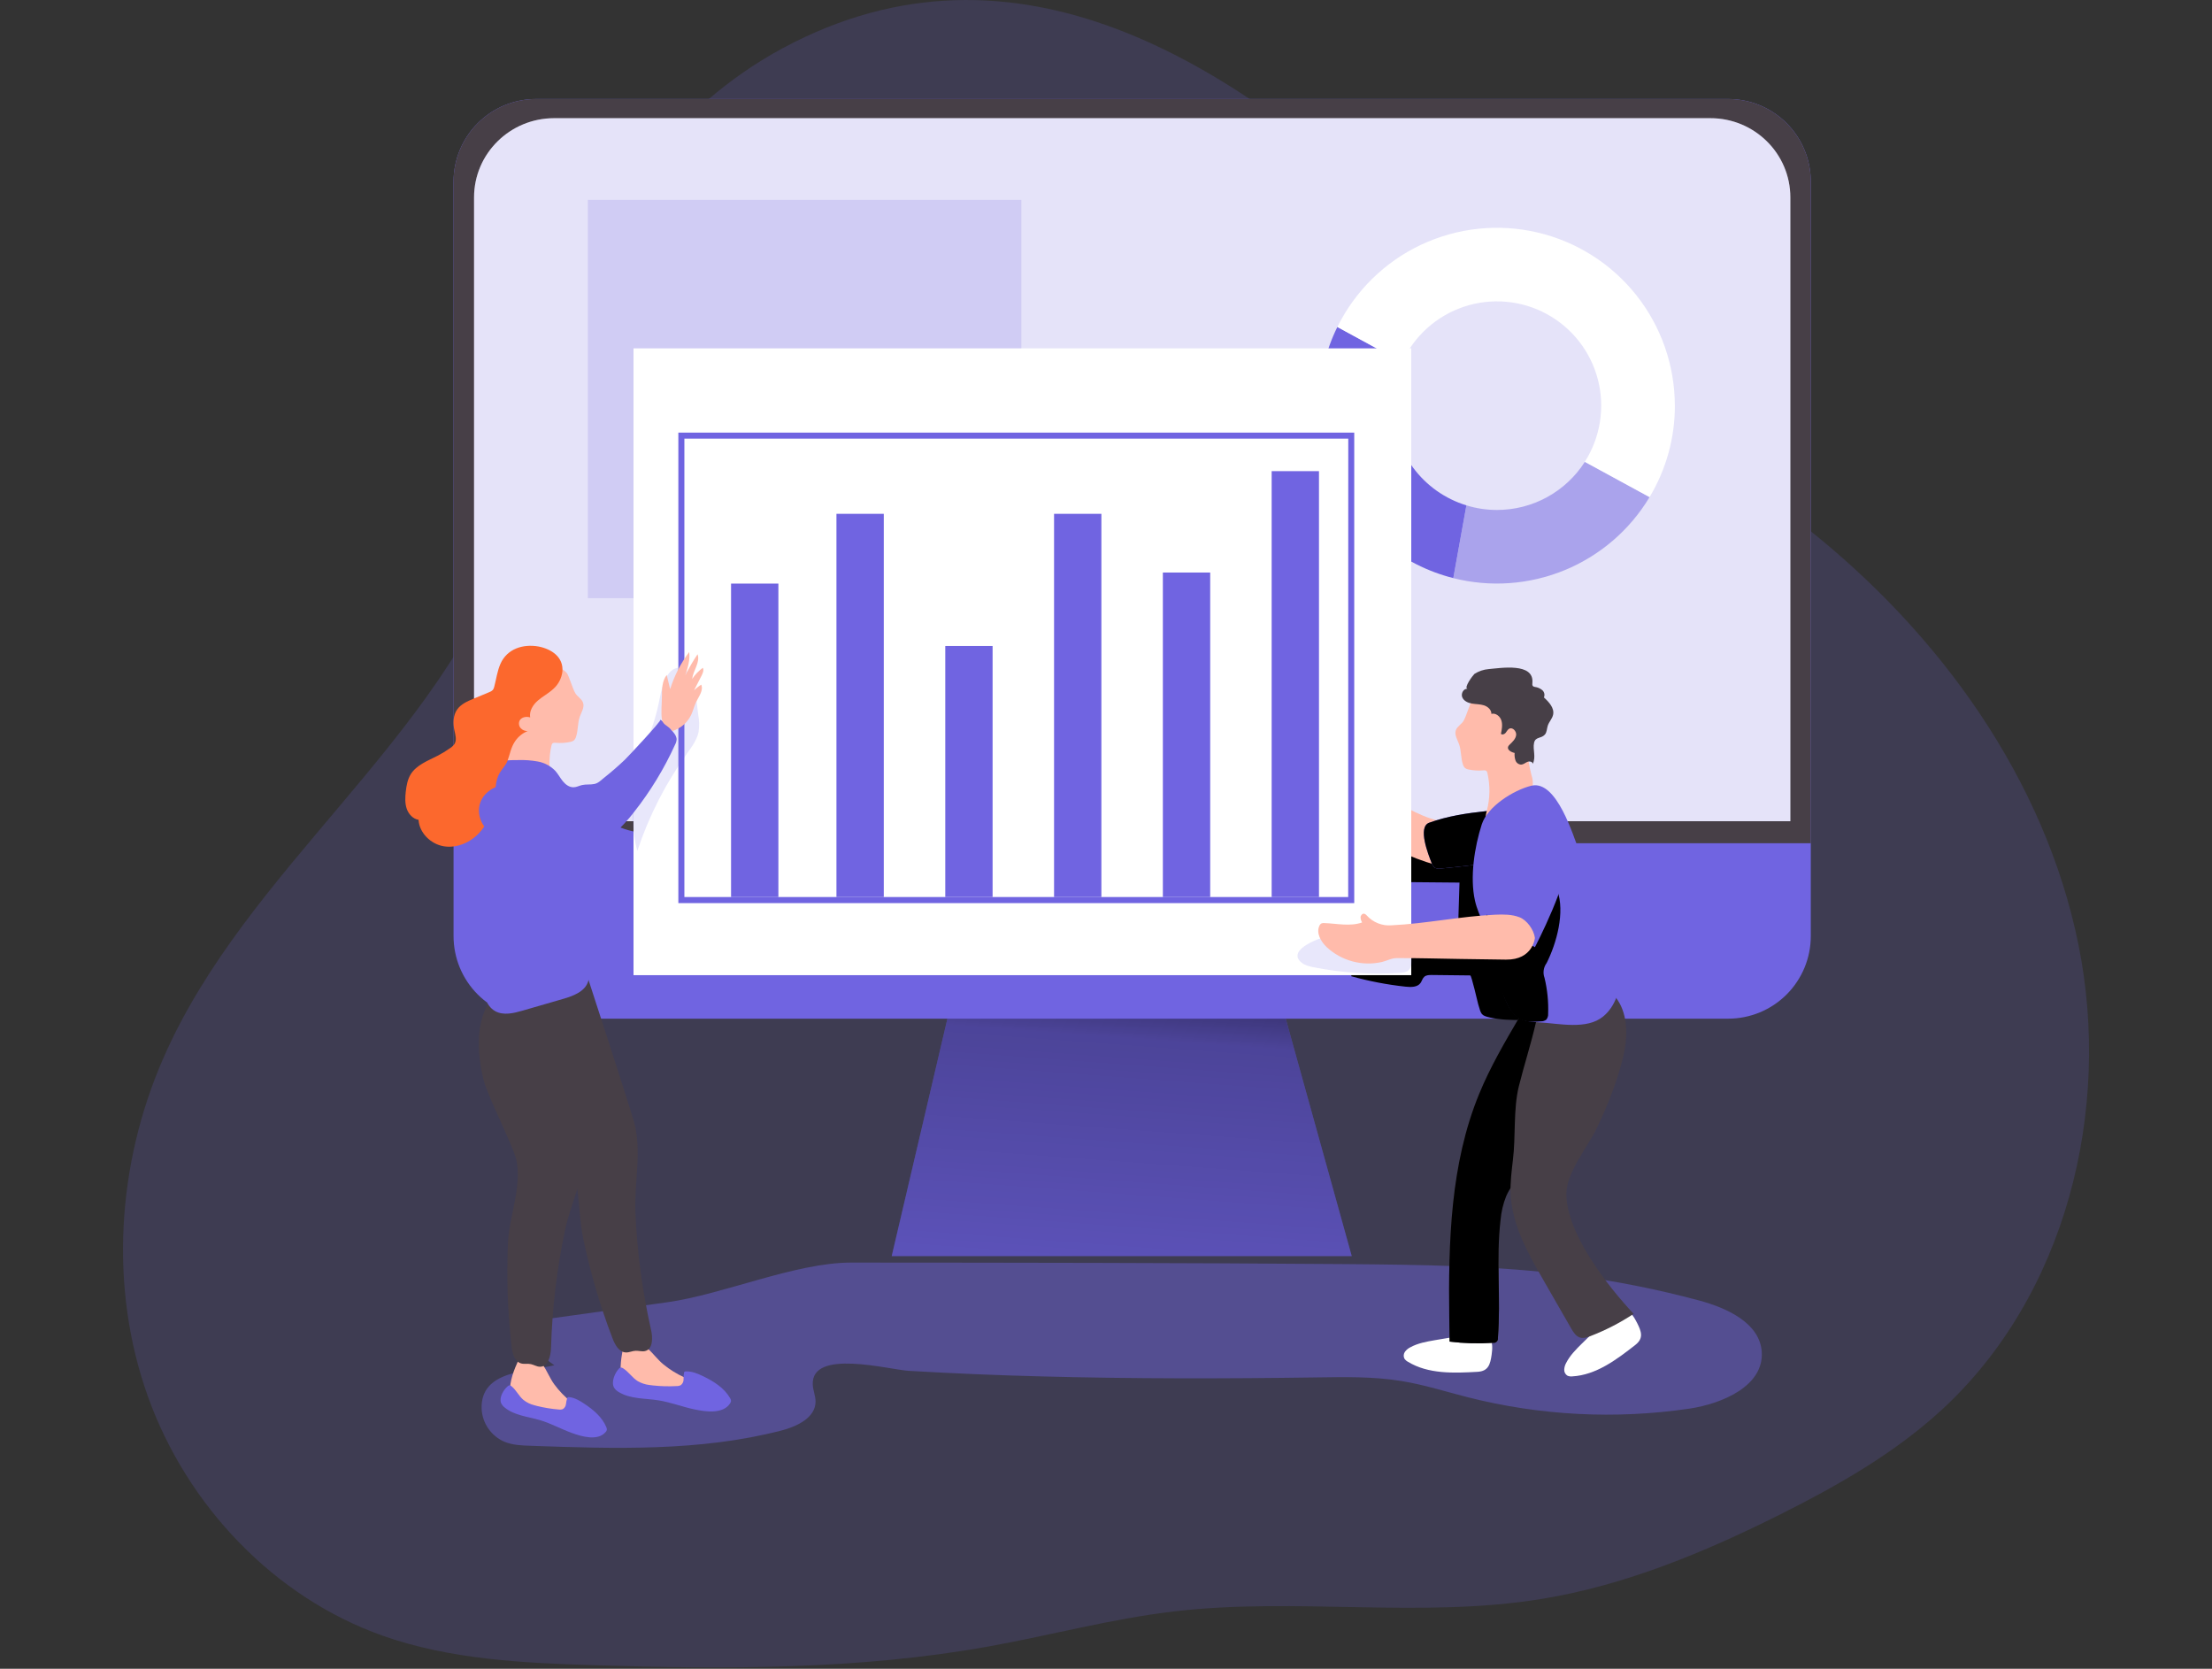 <svg width="175" height="132" viewBox="0 0 175 132" fill="none" xmlns="http://www.w3.org/2000/svg">
<rect x="0" y="0" width="175" height="132" fill="#333333" stroke="none"/>
<g clip-path="url(#clip0)">
<path opacity="0.18" d="M61.955 3.795C53.364 8.409 47.099 16.846 44.312 26.189C42.663 31.724 42.148 37.556 40.267 43.02C34.916 58.553 19.492 68.657 12.92 83.706C9.25 92.087 8.619 101.857 11.703 110.468C14.787 119.079 21.683 126.359 30.31 129.399C35.597 131.261 41.28 131.54 46.883 131.718C57.369 132.053 67.939 132.091 78.264 130.229C83.18 129.34 88.026 128.025 92.989 127.453C102.591 126.343 112.394 128.031 121.934 126.483C128.577 125.404 134.875 122.782 140.891 119.769C145.409 117.503 149.85 114.971 153.58 111.554C163.436 102.514 167.086 87.856 164.439 74.748C161.791 61.639 153.469 50.124 142.994 41.811C138.389 38.155 133.372 35.059 128.544 31.704C122.323 27.382 116.413 22.629 110.858 17.478C97.57 5.152 80.429 -6.121 61.955 3.795Z" fill="#7064E1"/>
<path opacity="0.44" d="M52.82 103.005L43.807 104.258C43.378 104.318 42.923 104.391 42.595 104.67C42.066 105.118 42.066 105.961 42.393 106.566C42.719 107.171 43.297 107.593 43.855 107.995C41.714 108.505 37.994 108.391 38.103 111.446C38.131 112.008 38.317 112.551 38.64 113.012C38.962 113.473 39.408 113.834 39.927 114.054C40.56 114.31 41.259 114.338 41.941 114.362C48.605 114.599 55.379 114.824 61.833 113.152C63.063 112.834 64.521 112.137 64.522 110.867C64.522 110.416 64.324 109.985 64.301 109.535C64.159 106.653 70.319 108.345 71.908 108.436C75.432 108.642 78.957 108.789 82.481 108.878C89.681 109.069 96.888 109.059 104.086 108.957C106.361 108.924 108.651 108.874 110.897 109.244C112.668 109.535 114.386 110.083 116.125 110.526C121.85 111.978 127.805 112.284 133.648 111.426C136.292 111.03 139.551 109.613 139.379 106.942C139.233 104.65 136.626 103.46 134.408 102.865C131.124 101.983 127.785 101.321 124.412 100.883C118.465 100.111 112.444 100.041 106.437 99.992C93.397 99.888 80.358 99.88 67.315 99.872C62.94 99.872 57.164 102.401 52.82 103.005Z" fill="#7064E1"/>
<path d="M70.547 99.356H106.942L100.502 76.209H75.979L70.547 99.356Z" fill="#7064E1"/>
<path d="M70.547 99.356H106.942L100.502 76.209H75.979L70.547 99.356Z" fill="url(#paint0_linear)"/>
<path d="M143.259 14.363V74.044C143.259 74.902 143.09 75.752 142.762 76.545C142.433 77.337 141.952 78.058 141.346 78.664C140.739 79.271 140.019 79.752 139.226 80.081C138.433 80.409 137.584 80.578 136.726 80.578H42.416C41.557 80.578 40.708 80.409 39.915 80.081C39.122 79.752 38.402 79.271 37.795 78.664C37.189 78.058 36.708 77.337 36.379 76.545C36.051 75.752 35.882 74.902 35.882 74.044V14.363C35.883 12.631 36.572 10.969 37.797 9.745C39.022 8.52 40.683 7.831 42.416 7.831H136.726C138.458 7.831 140.119 8.52 141.344 9.745C142.569 10.969 143.258 12.631 143.259 14.363Z" fill="#7064E1"/>
<path d="M50.013 69.7C50.064 69.917 49.904 70.139 49.703 70.229C49.493 70.309 49.267 70.341 49.042 70.322L48.092 70.313C47.994 70.302 47.894 70.322 47.808 70.371C47.694 70.455 47.676 70.616 47.676 70.757L47.579 74.828C47.557 75.753 47.542 76.725 47.955 77.555C48.16 77.967 48.461 78.325 48.678 78.732C48.894 79.139 49.024 79.632 48.852 80.054C47.238 80.121 45.624 80.123 44.009 80.061C43.709 80.049 43.379 80.022 43.172 79.806C43.066 79.679 42.988 79.531 42.944 79.372C42.469 78.026 42.077 76.651 41.772 75.256C41.481 73.925 41.268 72.568 41.321 71.207C41.374 69.845 41.704 68.475 42.431 67.323C42.599 67.031 42.824 66.775 43.092 66.572C43.376 66.394 43.689 66.267 44.017 66.197C45.618 65.78 47.281 65.669 48.93 65.555C49.483 65.518 50.081 65.492 50.543 65.797C51.034 66.121 51.244 66.755 51.214 67.343C51.184 67.931 50.95 68.485 50.721 69.026" fill="url(#paint1_linear)"/>
<path d="M129.596 76.282C128.58 72.917 127.421 69.6 126.118 66.33C126.078 66.184 125.99 66.057 125.869 65.967C125.731 65.907 125.576 65.895 125.43 65.932L122.595 66.335C122.648 67.931 123.374 69.414 123.994 70.885C125.093 73.495 125.897 76.218 126.392 79.006C126.422 79.285 126.509 79.555 126.649 79.799C126.913 80.178 127.393 80.328 127.838 80.419C129.226 80.71 130.132 81.133 130.366 79.721C130.536 78.714 129.891 77.231 129.596 76.282Z" fill="url(#paint2_linear)"/>
<path d="M116.318 77.157L113.278 77.123C113.067 77.123 112.834 77.123 112.678 77.267C112.522 77.411 112.497 77.6 112.385 77.754C112.139 78.094 111.641 78.094 111.223 78.049C109.763 77.893 108.318 77.616 106.903 77.222L107.446 73.506C110.032 74.085 112.678 74.347 115.327 74.286L115.467 69.814L111.448 69.778C111.277 69.794 111.105 69.756 110.958 69.668C110.77 69.527 110.742 69.26 110.737 69.025C110.727 68.478 110.758 67.931 110.829 67.39C110.83 67.261 110.882 67.138 110.973 67.047C111.088 66.982 111.223 66.965 111.35 66.998C114.412 67.403 117.505 67.516 120.587 67.335C120.759 71.902 121.591 76.419 123.058 80.747C121.421 80.57 119.489 80.849 117.903 80.493C117.152 80.324 117.188 80.242 116.946 79.436C116.887 79.228 116.419 77.158 116.318 77.157Z" fill="url(#paint3_linear)"/>
<path d="M143.259 14.363V66.702H35.882V14.363C35.883 12.631 36.572 10.969 37.797 9.745C39.022 8.52 40.683 7.831 42.416 7.831H136.726C138.458 7.831 140.119 8.52 141.344 9.745C142.569 10.969 143.258 12.631 143.259 14.363Z" fill="#473F47"/>
<path d="M46.203 63.784C47.454 64.643 48.754 65.525 50.248 65.794C50.431 65.827 50.644 65.867 50.738 66.027C50.801 66.168 50.808 66.327 50.759 66.474C50.537 67.537 50.22 68.578 49.812 69.585C47.634 69.302 45.541 68.564 43.667 67.419C43.37 67.236 43.068 67.034 42.887 66.737C42.706 66.439 42.66 66.04 42.632 65.671C42.554 64.664 42.405 63.224 43.007 62.33C43.478 61.632 43.74 62.091 44.366 62.522L46.203 63.784Z" fill="#7064E1"/>
<path d="M45.442 63.616C46.692 64.475 47.993 65.357 49.486 65.626C49.67 65.659 49.883 65.698 49.977 65.859C50.039 66 50.047 66.159 49.998 66.306C49.776 67.369 49.46 68.41 49.052 69.416C46.874 69.133 44.779 68.395 42.906 67.249C42.608 67.068 42.308 66.866 42.126 66.569C41.944 66.271 41.899 65.871 41.871 65.504C41.793 64.495 41.644 63.056 42.246 62.162C42.717 61.464 42.978 61.923 43.606 62.354L45.442 63.616Z" fill="url(#paint4_linear)"/>
<path d="M141.642 15.616V64.958H37.504V15.616C37.504 12.156 40.342 9.348 43.84 9.348H135.31C138.804 9.343 141.642 12.15 141.642 15.616Z" fill="white"/>
<path opacity="0.18" d="M141.642 15.616V64.958H37.504V15.616C37.504 12.156 40.342 9.348 43.84 9.348H135.31C138.804 9.343 141.642 12.15 141.642 15.616Z" fill="#7064E1"/>
<path d="M110.179 32.088C110.176 30.902 110.432 29.729 110.929 28.652L105.804 25.862C104.876 27.743 104.38 29.808 104.353 31.905C104.326 34.003 104.768 36.08 105.648 37.984C106.527 39.889 107.821 41.573 109.435 42.913C111.049 44.252 112.942 45.214 114.976 45.728L116.013 39.975C114.325 39.457 112.847 38.412 111.797 36.992C110.747 35.573 110.18 33.854 110.179 32.088Z" fill="#7064E1"/>
<path opacity="0.5" d="M130.504 39.321C128.948 41.916 126.597 43.94 123.8 45.095C121.004 46.249 117.909 46.472 114.976 45.731L116.013 39.975C116.797 40.218 117.614 40.34 118.434 40.338C119.82 40.339 121.183 39.99 122.397 39.324C123.612 38.659 124.64 37.698 125.385 36.531L130.504 39.321Z" fill="#7064E1"/>
<path d="M132.505 32.088C132.51 34.636 131.818 37.137 130.504 39.321L125.379 36.531C125.988 35.577 126.395 34.508 126.574 33.391C126.753 32.273 126.7 31.131 126.419 30.035C126.137 28.938 125.633 27.912 124.938 27.019C124.242 26.126 123.371 25.386 122.377 24.844C121.383 24.302 120.289 23.971 119.161 23.87C118.034 23.77 116.898 23.903 115.824 24.26C114.75 24.617 113.761 25.192 112.919 25.948C112.077 26.704 111.399 27.625 110.928 28.654L105.804 25.864C107.21 23.016 109.538 20.727 112.41 19.369C115.282 18.011 118.529 17.665 121.622 18.386C124.716 19.107 127.475 20.854 129.45 23.341C131.425 25.829 132.501 28.912 132.503 32.088H132.505Z" fill="white"/>
<path opacity="0.18" d="M80.804 15.809H46.506V47.318H80.804V15.809Z" fill="#7064E1"/>
<path d="M116.899 108.512C115.015 108.621 112.998 108.699 111.388 107.719C111.274 107.658 111.176 107.57 111.104 107.462C111.063 107.376 111.046 107.281 111.055 107.186C111.064 107.091 111.098 107 111.154 106.923C111.268 106.77 111.418 106.647 111.591 106.565C112.177 106.246 112.848 106.127 113.506 106.012C114.317 105.871 115.129 105.728 115.95 105.646C116.478 105.595 117.369 105.382 117.8 105.806C118.137 106.142 118.064 106.731 118.009 107.162C117.899 107.924 117.751 108.461 116.899 108.512Z" fill="white"/>
<path d="M129.377 106.386C127.891 107.549 126.277 108.765 124.395 108.873C124.267 108.889 124.136 108.872 124.016 108.824C123.934 108.776 123.865 108.707 123.819 108.624C123.772 108.541 123.749 108.447 123.752 108.352C123.758 108.161 123.811 107.975 123.905 107.809C124.206 107.214 124.69 106.733 125.165 106.263C125.751 105.686 126.338 105.106 126.965 104.572C127.361 104.231 127.982 103.546 128.572 103.646C129.04 103.731 129.32 104.262 129.516 104.643C129.865 105.334 130.048 105.86 129.377 106.386Z" fill="white"/>
<path d="M114.658 104.248C114.666 104.874 114.676 105.499 114.687 106.122C115.822 106.263 116.968 106.295 118.109 106.217C118.162 106.227 118.216 106.225 118.268 106.209C118.319 106.194 118.366 106.167 118.405 106.13C118.444 106.093 118.473 106.047 118.491 105.996C118.508 105.945 118.514 105.891 118.506 105.838C118.749 102.737 118.351 99.605 118.713 96.515C118.768 95.868 118.917 95.232 119.156 94.629C119.42 94.023 119.817 93.492 120.213 92.958C121.404 91.315 122.465 89.581 123.386 87.773C124.339 85.909 124.588 83.982 124.562 81.871C124.535 79.837 123.495 78.956 121.51 79.484C121.225 79.52 120.955 79.63 120.725 79.802C120.496 79.975 120.315 80.204 120.202 80.468C119.046 82.44 117.887 84.42 117.02 86.534C114.739 92.086 114.584 98.222 114.658 104.248Z" fill="#473F47"/>
<path d="M114.658 104.248C114.666 104.874 114.676 105.499 114.687 106.122C115.822 106.263 116.968 106.295 118.109 106.217C118.162 106.227 118.216 106.225 118.268 106.209C118.319 106.194 118.366 106.167 118.405 106.13C118.444 106.093 118.473 106.047 118.491 105.996C118.508 105.945 118.514 105.891 118.506 105.838C118.749 102.737 118.351 99.605 118.713 96.515C118.768 95.868 118.917 95.232 119.156 94.629C119.42 94.023 119.817 93.492 120.213 92.958C121.404 91.315 122.465 89.581 123.386 87.773C124.339 85.909 124.588 83.982 124.562 81.871C124.535 79.837 123.495 78.956 121.51 79.484C121.225 79.52 120.955 79.63 120.725 79.802C120.496 79.975 120.315 80.204 120.202 80.468C119.046 82.44 117.887 84.42 117.02 86.534C114.739 92.086 114.584 98.222 114.658 104.248Z" fill="url(#paint5_linear)"/>
<path d="M113.576 68.41C109.533 67.28 106.06 64.677 103.839 61.115C103.49 60.55 103.166 59.86 103.419 59.244C103.443 59.166 103.495 59.101 103.565 59.06C103.679 59.009 103.807 59.08 103.913 59.148L109.161 62.584C110.615 63.534 112.103 64.5 113.787 64.921C113.97 65.518 114.295 65.911 114.316 66.536C114.337 67.161 113.993 67.945 113.576 68.41Z" fill="#FFBBAB"/>
<path d="M50.12 77.137L111.65 77.137V27.555L50.12 27.555L50.12 77.137Z" fill="white"/>
<path opacity="0.16" d="M102.976 76.15C103.24 76.364 103.59 76.443 103.926 76.511C106.179 76.959 108.482 77.108 110.774 76.953C110.997 76.939 111.235 76.915 111.407 76.772C111.614 76.602 111.671 76.31 111.691 76.041C111.753 75.339 111.705 74.631 111.55 73.943C111.53 73.854 105.985 73.862 105.458 73.943C104.67 74.061 101.667 75.093 102.976 76.15Z" fill="#7064E1"/>
<path opacity="0.16" d="M55.243 56.561C55.328 57.004 55.336 57.459 55.266 57.905C55.134 58.542 54.728 59.08 54.349 59.609C52.659 61.962 51.334 64.559 50.421 67.309C50.011 65.819 50.025 64.252 50.034 62.707C50.019 62.162 50.061 61.617 50.159 61.081C50.321 60.336 50.688 59.656 51.011 58.966C51.506 57.886 51.88 56.753 52.123 55.589C52.295 54.769 52.587 52.688 53.88 52.828C54.968 52.943 55.124 55.737 55.243 56.561Z" fill="#7064E1"/>
<path d="M128.428 83.551C127.956 85.514 127.208 87.394 126.341 89.213C125.608 90.749 123.915 92.725 123.923 94.466C123.937 97.593 127.228 101.779 129.244 103.925C128.175 104.631 127.034 105.22 125.838 105.682C125.574 105.785 125.279 105.883 125.004 105.801C124.677 105.703 124.476 105.382 124.305 105.086L122.102 101.253C120.874 99.121 119.612 96.879 119.51 94.421C119.473 93.531 119.591 92.645 119.691 91.762C119.926 89.88 119.712 87.746 120.164 85.917C120.578 84.249 121.12 82.594 121.509 80.895C121.704 80.045 121.946 79.121 122.651 78.607C122.952 78.404 123.288 78.256 123.642 78.172C125.36 77.69 127.218 77.626 128.159 79.408C128.81 80.644 128.745 82.23 128.428 83.551Z" fill="#473F47"/>
<path d="M113.067 65.079C112.131 65.419 113.006 67.604 113.257 68.251C113.302 68.41 113.398 68.549 113.53 68.648C113.676 68.715 113.84 68.734 113.998 68.703C115.407 68.572 116.809 68.405 118.203 68.202C118.515 68.178 118.818 68.088 119.093 67.938C119.257 67.821 119.397 67.673 119.503 67.501C119.609 67.329 119.68 67.138 119.711 66.939C119.843 66.278 119.904 64.713 119.336 64.212C118.924 63.85 118.103 64.106 117.564 64.162C116.04 64.325 114.512 64.553 113.067 65.079Z" fill="#7064E1"/>
<path d="M113.067 65.079C112.131 65.419 113.006 67.604 113.257 68.251C113.302 68.41 113.398 68.549 113.53 68.648C113.676 68.715 113.84 68.734 113.998 68.703C115.407 68.572 116.809 68.405 118.203 68.202C118.515 68.178 118.818 68.088 119.093 67.938C119.257 67.821 119.397 67.673 119.503 67.501C119.609 67.329 119.68 67.138 119.711 66.939C119.843 66.278 119.904 64.713 119.336 64.212C118.924 63.85 118.103 64.106 117.564 64.162C116.04 64.325 114.512 64.553 113.067 65.079Z" fill="url(#paint6_linear)"/>
<path d="M115.792 57.014C115.626 57.292 115.289 57.454 115.179 57.758C115.047 58.126 115.303 58.505 115.434 58.873C115.617 59.385 115.566 59.959 115.738 60.473C115.77 60.585 115.833 60.685 115.919 60.763C116.001 60.818 116.094 60.855 116.192 60.87C116.573 60.95 116.964 60.972 117.352 60.937C117.429 60.921 117.508 60.932 117.578 60.967C117.634 61.019 117.67 61.089 117.678 61.164C117.9 62.138 117.885 63.15 117.632 64.116C117.549 64.434 117.456 64.822 117.692 65.052C117.777 65.127 117.88 65.179 117.992 65.202C118.727 65.381 119.435 64.837 119.932 64.266C120.376 63.755 120.758 63.194 121.07 62.593C121.166 62.427 121.232 62.245 121.266 62.056C121.279 61.81 121.245 61.563 121.164 61.33C120.955 60.526 120.827 59.704 120.783 58.875C120.728 57.818 120.804 56.709 120.399 55.726C120.279 55.387 120.053 55.097 119.755 54.898C119.418 54.7 119.003 54.7 118.612 54.715C117.838 54.745 116.991 54.847 116.466 55.415C116.314 55.579 115.997 56.669 115.792 57.014Z" fill="#FFBBAB"/>
<path d="M116.112 54.492C115.798 54.434 115.561 54.856 115.684 55.153C115.807 55.451 116.139 55.6 116.455 55.654C116.77 55.708 117.098 55.695 117.402 55.793C117.706 55.891 117.998 56.148 117.99 56.468C118.331 56.374 118.683 56.663 118.783 56.997C118.884 57.331 118.818 57.699 118.746 58.045C118.843 58.15 119.024 58.078 119.116 57.97C119.209 57.861 119.267 57.716 119.391 57.646C119.656 57.493 119.986 57.836 119.949 58.142C119.912 58.447 119.666 58.68 119.444 58.892C119.388 58.938 119.343 58.996 119.312 59.062C119.22 59.318 119.562 59.502 119.828 59.56C119.81 59.759 119.833 59.96 119.896 60.149C119.929 60.244 119.99 60.326 120.071 60.385C120.152 60.444 120.248 60.478 120.348 60.481C120.527 60.472 120.669 60.337 120.833 60.267C120.997 60.197 121.25 60.242 121.264 60.42C121.54 59.844 121.247 59.307 121.366 58.76C121.474 58.259 121.916 58.446 122.218 58.109C122.386 57.921 122.372 57.639 122.45 57.401C122.549 57.096 122.803 56.853 122.871 56.54C122.988 56.011 122.548 55.534 122.146 55.168C122.188 55.07 122.198 54.961 122.175 54.857C122.151 54.752 122.094 54.659 122.014 54.589C121.849 54.452 121.649 54.365 121.436 54.338C121.379 54.332 121.325 54.31 121.28 54.276C121.211 54.21 121.226 54.099 121.234 54.003C121.366 52.398 118.741 52.843 117.775 52.925C117.374 52.959 116.988 53.09 116.649 53.307C116.554 53.383 115.755 54.428 116.112 54.492Z" fill="#473F47"/>
<path d="M121.205 62.14L121.139 62.154C119.736 62.505 117.689 63.785 117.229 65.207C116.653 66.994 116.275 69.397 116.691 71.244C116.98 72.527 117.759 73.647 118.085 74.898C118.449 76.285 118.51 77.642 119.074 78.995C119.323 79.591 119.644 80.201 120.199 80.529C120.66 80.8 121.215 80.839 121.749 80.868C123.322 80.952 125.531 81.484 126.835 80.403C127.841 79.578 128.237 78.187 128.169 76.889C128.1 75.591 127.628 74.351 127.163 73.136L124.974 67.427C124.447 66.055 123.166 61.752 121.205 62.14Z" fill="#7064E1"/>
<path d="M122.357 76.182C122.235 76.347 122.157 76.541 122.128 76.744C122.099 76.948 122.122 77.156 122.193 77.349C122.418 78.277 122.514 79.232 122.479 80.186C122.492 80.357 122.439 80.526 122.331 80.658C122.207 80.749 122.056 80.795 121.902 80.79C121.354 80.833 120.774 80.87 120.279 80.628C119.694 80.34 119.354 79.721 119.09 79.124C118.338 77.415 117.916 75.582 117.504 73.761C117.415 73.468 117.387 73.159 117.419 72.853C117.501 72.395 117.853 72.028 118.239 71.764C118.625 71.501 119.056 71.308 119.428 71.024C120.153 70.468 120.688 69.461 121.675 69.334C122.419 69.237 122.962 69.761 123.204 70.422C123.827 72.16 123.15 74.61 122.357 76.182Z" fill="url(#paint7_linear)"/>
<path d="M119.978 66.306C119.978 66.306 117.973 71.731 117.578 72.128C117.183 72.524 121.432 74.925 121.432 74.925C121.432 74.925 124.208 69.648 124.075 67.362C123.943 65.075 121.54 64.151 119.978 66.306Z" fill="#7064E1"/>
<path d="M121.432 74.188C121.432 74.188 121.285 75.936 119.142 75.907L115.519 75.855C113.85 75.833 112.178 75.776 110.508 75.788C110.06 75.788 109.75 75.996 109.319 76.097C108.548 76.269 107.747 76.251 106.985 76.043C106.224 75.836 105.524 75.446 104.947 74.907C104.495 74.47 104.115 73.805 104.381 73.234C104.413 73.153 104.472 73.085 104.547 73.043C104.614 73.018 104.686 73.009 104.756 73.016C105.766 73.048 106.811 73.305 107.763 72.966C107.683 72.838 107.64 72.691 107.64 72.54C107.655 72.392 107.792 72.244 107.938 72.276C108.014 72.304 108.081 72.353 108.132 72.417C108.377 72.689 108.681 72.9 109.021 73.034C109.361 73.169 109.728 73.223 110.092 73.192C112.84 73.06 115.551 72.477 118.298 72.353C118.942 72.325 119.606 72.323 120.207 72.553C120.808 72.783 121.35 73.55 121.432 74.188Z" fill="#FFBBAB"/>
<path d="M55.995 109.515C56.209 109.533 56.42 109.588 56.617 109.675C56.715 109.72 56.798 109.792 56.857 109.883C56.915 109.974 56.947 110.08 56.947 110.188C56.929 110.292 56.885 110.389 56.819 110.472C56.753 110.554 56.667 110.619 56.569 110.659C56.38 110.755 56.173 110.802 55.985 110.9C55.824 111.009 55.654 111.104 55.476 111.184C55.176 111.279 54.857 111.162 54.562 111.052C53.227 110.58 51.819 110.347 50.402 110.363C50.265 110.373 50.127 110.363 49.991 110.336C49.595 110.231 49.354 109.807 49.241 109.41C48.996 108.547 49.108 107.625 49.267 106.742C49.277 106.643 49.312 106.548 49.367 106.466C49.429 106.401 49.506 106.352 49.591 106.326C50.987 105.805 51.573 107.187 52.487 107.926C53.497 108.753 54.706 109.301 55.995 109.515Z" fill="#FFBBAB"/>
<path d="M51.382 109.556C51.473 109.57 51.566 109.581 51.657 109.59C52.279 109.658 52.906 109.675 53.531 109.64C53.65 109.645 53.769 109.616 53.873 109.558C53.94 109.504 53.993 109.434 54.029 109.356C54.065 109.277 54.082 109.191 54.079 109.105C54.074 108.933 54.085 108.761 54.114 108.591C54.115 108.574 54.12 108.557 54.128 108.542C54.136 108.527 54.148 108.514 54.161 108.503C54.175 108.493 54.19 108.485 54.207 108.481C54.224 108.477 54.241 108.476 54.258 108.479C54.738 108.463 55.199 108.653 55.631 108.862C56.466 109.266 57.294 109.787 57.759 110.591C57.805 110.656 57.831 110.733 57.834 110.813C57.828 110.883 57.803 110.949 57.762 111.006C57.199 111.882 55.795 111.667 54.936 111.484C53.978 111.282 53.056 110.92 52.089 110.768C51.032 110.6 49.874 110.674 48.955 110.114C48.804 110.032 48.677 109.913 48.584 109.769C48.33 109.322 48.642 108.609 48.961 108.265C48.994 108.222 49.041 108.191 49.093 108.176C49.162 108.167 49.232 108.186 49.287 108.229C49.728 108.501 50.015 108.976 50.455 109.251C50.74 109.414 51.056 109.518 51.382 109.556Z" fill="#7064E1"/>
<path d="M41.866 73.986C41.866 73.986 37.528 76.468 38.744 81.012C39.801 84.978 42.852 87.446 44.801 90.837C45.881 92.716 45.684 95.784 46.141 97.974C46.702 100.656 47.475 103.289 48.452 105.848C48.647 106.364 48.968 106.963 49.52 106.98C49.784 106.989 50.027 106.856 50.289 106.848C50.551 106.84 50.785 106.927 51.026 106.873C51.657 106.729 51.653 105.835 51.51 105.203C50.823 102.16 50.408 99.061 50.27 95.944C50.165 93.543 50.816 90.994 50.138 88.666C49.595 86.816 46.374 76.943 46.374 76.943L41.866 73.986Z" fill="#473F47"/>
<path d="M46.863 111.911C47.066 111.984 47.256 112.089 47.426 112.222C47.51 112.29 47.572 112.381 47.606 112.483C47.641 112.586 47.645 112.696 47.619 112.801C47.575 112.897 47.508 112.981 47.424 113.044C47.339 113.107 47.24 113.148 47.135 113.163C46.929 113.209 46.715 113.202 46.509 113.251C46.326 113.317 46.137 113.367 45.946 113.401C45.633 113.418 45.352 113.224 45.092 113.049C43.916 112.26 42.611 111.685 41.235 111.349C41.098 111.324 40.964 111.279 40.839 111.217C40.475 111.016 40.351 110.556 40.34 110.136C40.318 109.239 40.654 108.373 41.029 107.559C41.063 107.465 41.12 107.381 41.196 107.316C41.271 107.267 41.357 107.239 41.447 107.235C42.927 107.076 43.156 108.557 43.853 109.506C44.629 110.557 45.667 111.386 46.863 111.911Z" fill="#FFBBAB"/>
<path d="M42.405 77.05C41.182 77.199 40.29 77.746 39.365 78.537C37.546 80.078 37.676 83.229 38.289 85.531C38.612 86.745 40.536 90.554 40.819 91.627C41.355 93.676 40.284 96.213 40.19 98.283C40.066 101.02 40.16 103.763 40.469 106.486C40.532 107.034 40.693 107.692 41.222 107.847C41.473 107.921 41.751 107.847 42.003 107.904C42.256 107.961 42.463 108.105 42.71 108.111C43.358 108.128 43.576 107.263 43.594 106.615C43.685 103.496 44.053 100.391 44.696 97.337C45.19 94.985 46.455 92.678 46.374 90.255C46.308 88.272 46.25 86.303 46.189 84.327C46.122 82.13 46.427 79.906 45.758 77.793C45.68 77.546 45.581 77.284 45.37 77.132C45.178 77.019 44.96 76.961 44.738 76.964C44.084 76.928 43.429 76.942 42.778 77.008C42.659 77.021 42.527 77.034 42.405 77.05Z" fill="#473F47"/>
<path d="M45.514 54.832C45.679 55.111 46.017 55.272 46.125 55.578C46.258 55.945 46.002 56.323 45.87 56.69C45.688 57.203 45.746 57.777 45.568 58.291C45.536 58.404 45.473 58.505 45.385 58.582C45.303 58.636 45.21 58.672 45.113 58.688C44.732 58.768 44.342 58.791 43.954 58.756C43.877 58.739 43.797 58.75 43.728 58.787C43.671 58.837 43.636 58.907 43.627 58.982C43.404 59.955 43.42 60.968 43.672 61.934C43.757 62.252 43.848 62.639 43.613 62.869C43.529 62.946 43.425 62.998 43.314 63.02C42.578 63.2 41.87 62.655 41.374 62.084C40.93 61.574 40.548 61.013 40.236 60.412C40.14 60.246 40.073 60.065 40.039 59.876C40.027 59.629 40.061 59.382 40.141 59.148C40.351 58.344 40.478 57.522 40.521 56.693C40.577 55.636 40.5 54.527 40.907 53.544C41.026 53.206 41.252 52.915 41.55 52.716C41.888 52.518 42.302 52.518 42.694 52.532C43.466 52.563 44.313 52.664 44.838 53.234C44.99 53.397 45.309 54.489 45.514 54.832Z" fill="#FFBBAB"/>
<path d="M40.095 60.147C40.385 60.126 40.679 60.124 40.969 60.123C41.501 60.104 42.032 60.142 42.556 60.237C43.081 60.333 43.563 60.592 43.934 60.977C44.159 61.228 44.313 61.533 44.526 61.795C44.739 62.056 45.04 62.283 45.377 62.273C45.609 62.273 45.822 62.15 46.047 62.099C46.37 62.025 46.708 62.082 47.029 62.013C47.351 61.944 47.558 61.705 47.813 61.505C48.369 61.065 48.906 60.599 49.422 60.108C49.678 59.867 52.356 57.001 52.25 56.926C52.664 57.225 53.028 57.588 53.329 58C53.437 58.128 53.507 58.284 53.531 58.45C53.528 58.606 53.487 58.758 53.412 58.895C52.548 60.799 51.457 62.592 50.162 64.233C49.487 65.113 48.703 65.903 47.829 66.585C47.257 67.019 46.578 67.397 46.225 68.053C45.432 69.523 46.215 71.763 46.225 73.329C46.225 73.866 46.003 74.303 46.004 74.849C46.004 75.801 46.83 76.645 46.533 77.625C46.285 78.435 45.354 78.783 44.539 79.018L41.342 79.943C40.634 80.148 39.837 80.34 39.191 79.991C38.386 79.549 38.209 78.491 38.133 77.576C37.943 75.214 38.016 72.382 37.038 70.174C36.408 68.751 36.28 67.746 36.464 66.15C36.596 64.96 36.776 63.758 37.185 62.626C37.363 62.136 37.595 61.659 37.819 61.19C38.017 60.77 38.507 60.539 38.922 60.379C39.299 60.243 39.694 60.165 40.095 60.147Z" fill="#7064E1"/>
<path d="M44.492 53.124C44.43 53.648 44.18 54.131 43.789 54.483C43.415 54.836 42.947 55.077 42.56 55.408C42.172 55.74 41.855 56.242 41.944 56.749C41.637 56.645 41.239 56.729 41.102 57.013C41.061 57.109 41.047 57.214 41.063 57.317C41.079 57.42 41.123 57.517 41.192 57.596C41.261 57.673 41.347 57.733 41.443 57.773C41.539 57.813 41.643 57.831 41.747 57.826C41.344 57.989 40.999 58.268 40.755 58.627C40.413 59.13 40.352 59.638 40.148 60.189C40.015 60.542 39.723 60.81 39.534 61.135C39.201 61.706 39.205 62.404 39.124 63.06C38.992 64.093 38.623 65.121 37.915 65.884C37.207 66.647 36.136 67.111 35.109 66.942C34.082 66.772 33.172 65.884 33.113 64.849C32.668 64.778 32.32 64.393 32.176 63.968C32.032 63.542 32.052 63.077 32.101 62.629C32.154 62.145 32.244 61.651 32.498 61.238C32.959 60.506 33.84 60.181 34.612 59.785C34.958 59.606 35.291 59.404 35.609 59.178C35.754 59.088 35.878 58.967 35.971 58.824C36.145 58.513 36.028 58.13 35.951 57.781C35.827 57.219 35.839 56.591 36.17 56.119C36.472 55.69 36.982 55.468 37.467 55.267L38.711 54.749C38.817 54.714 38.913 54.655 38.991 54.576C39.046 54.499 39.084 54.412 39.102 54.319C39.263 53.715 39.339 53.084 39.591 52.513C40.12 51.31 41.39 50.926 42.598 51.138C43.62 51.334 44.595 51.972 44.492 53.124Z" fill="#FC682D"/>
<path d="M40.203 62.008C40.203 62.008 45.913 62.933 46.452 62.783C46.991 62.634 46.981 67.522 46.981 67.522C46.981 67.522 41.021 67.342 39.095 66.102C37.17 64.862 37.557 62.312 40.203 62.008Z" fill="#7064E1"/>
<path d="M42.238 111.146C42.32 111.171 42.404 111.192 42.486 111.213C43.05 111.353 43.624 111.447 44.204 111.495C44.313 111.512 44.425 111.501 44.529 111.462C44.598 111.419 44.656 111.361 44.699 111.292C44.741 111.224 44.768 111.146 44.776 111.065C44.792 110.906 44.824 110.75 44.871 110.597C44.881 110.566 44.901 110.54 44.928 110.522C44.956 110.51 44.987 110.506 45.018 110.511C45.461 110.558 45.861 110.792 46.231 111.04C46.947 111.516 47.641 112.097 47.969 112.89C48.002 112.957 48.016 113.031 48.01 113.105C47.995 113.168 47.963 113.227 47.918 113.274C47.292 114.007 46.029 113.633 45.262 113.357C44.409 113.05 43.608 112.602 42.738 112.341C41.782 112.054 40.714 111.977 39.941 111.347C39.813 111.253 39.711 111.128 39.644 110.983C39.467 110.54 39.842 109.926 40.172 109.648C40.192 109.627 40.215 109.61 40.242 109.599C40.268 109.587 40.297 109.582 40.325 109.583C40.354 109.584 40.382 109.591 40.408 109.604C40.434 109.617 40.456 109.635 40.474 109.658C40.845 109.962 41.049 110.435 41.419 110.741C41.661 110.932 41.94 111.069 42.238 111.146Z" fill="#7064E1"/>
<path d="M53.667 34.22H107.139V71.437H53.667V34.22ZM106.667 34.697H54.144V70.958H106.661L106.667 34.697Z" fill="#7064E1"/>
<path d="M52.364 55.119C52.364 54.518 52.377 53.866 52.746 53.392L53.018 54.512C53.347 53.455 53.856 52.462 54.524 51.578C54.608 52.201 54.41 52.825 54.213 53.428C54.501 52.849 54.826 52.289 55.187 51.753C55.414 52.392 54.836 53.029 54.761 53.705C54.986 53.363 55.272 53.064 55.603 52.825C55.704 53.014 55.603 53.245 55.508 53.436L54.904 54.619C55.075 54.441 55.269 54.286 55.479 54.157C55.666 54.614 55.29 55.082 55.073 55.529C54.913 55.858 54.837 56.221 54.677 56.553C54.531 56.858 54.323 57.129 54.065 57.348C53.808 57.568 53.507 57.73 53.182 57.825C52.949 57.416 52.45 57.383 52.373 56.932C52.277 56.364 52.367 55.698 52.364 55.119Z" fill="#FFBBAB"/>
<path d="M61.581 46.163H57.837V70.958H61.581V46.163Z" fill="#7064E1"/>
<path d="M69.92 40.644H66.175V70.958H69.92V40.644Z" fill="#7064E1"/>
<path d="M78.528 51.098H74.784V70.957H78.528V51.098Z" fill="#7064E1"/>
<path d="M87.135 40.644H83.391V70.958H87.135V40.644Z" fill="#7064E1"/>
<path d="M95.743 45.288H91.999V70.958H95.743V45.288Z" fill="#7064E1"/>
<path d="M104.35 37.268H100.606V70.958H104.35V37.268Z" fill="#7064E1"/>
</g>
<defs>
<linearGradient id="paint0_linear" x1="90.841" y1="71.102" x2="86.929" y2="123.83" gradientUnits="userSpaceOnUse">
<stop offset="0.01"/>
<stop offset="0.08" stop-opacity="0.69"/>
<stop offset="0.21" stop-opacity="0.32"/>
<stop offset="1" stop-opacity="0"/>
</linearGradient>
<linearGradient id="paint1_linear" x1="-20015.3" y1="9748.72" x2="-16419.4" y2="10569.7" gradientUnits="userSpaceOnUse">
<stop offset="0.01"/>
<stop offset="0.08" stop-opacity="0.69"/>
<stop offset="0.21" stop-opacity="0.32"/>
<stop offset="1" stop-opacity="0"/>
</linearGradient>
<linearGradient id="paint2_linear" x1="-10809.2" y1="10688.5" x2="-9251.26" y2="10582.7" gradientUnits="userSpaceOnUse">
<stop offset="0.01"/>
<stop offset="0.08" stop-opacity="0.69"/>
<stop offset="0.21" stop-opacity="0.32"/>
<stop offset="1" stop-opacity="0"/>
</linearGradient>
<linearGradient id="paint3_linear" x1="-19595.6" y1="10238.7" x2="-27096.8" y2="8711.99" gradientUnits="userSpaceOnUse">
<stop offset="0.01"/>
<stop offset="0.08" stop-opacity="0.69"/>
<stop offset="0.21" stop-opacity="0.32"/>
<stop offset="1" stop-opacity="0"/>
</linearGradient>
<linearGradient id="paint4_linear" x1="-16067.5" y1="5091.36" x2="-14640" y2="4638.26" gradientUnits="userSpaceOnUse">
<stop offset="0.01"/>
<stop offset="0.08" stop-opacity="0.69"/>
<stop offset="0.21" stop-opacity="0.32"/>
<stop offset="1" stop-opacity="0"/>
</linearGradient>
<linearGradient id="paint5_linear" x1="-13176.5" y1="23284.6" x2="-14868.1" y2="23159.6" gradientUnits="userSpaceOnUse">
<stop offset="0.01"/>
<stop offset="0.08" stop-opacity="0.69"/>
<stop offset="0.21" stop-opacity="0.32"/>
<stop offset="1" stop-opacity="0"/>
</linearGradient>
<linearGradient id="paint6_linear" x1="-9682.41" y1="3269.37" x2="-10041.1" y2="2702.93" gradientUnits="userSpaceOnUse">
<stop offset="0.01"/>
<stop offset="0.08" stop-opacity="0.69"/>
<stop offset="0.21" stop-opacity="0.32"/>
<stop offset="1" stop-opacity="0"/>
</linearGradient>
<linearGradient id="paint7_linear" x1="-7720.65" y1="8427.54" x2="-8859.89" y2="8357.4" gradientUnits="userSpaceOnUse">
<stop offset="0.01"/>
<stop offset="0.08" stop-opacity="0.69"/>
<stop offset="0.21" stop-opacity="0.32"/>
<stop offset="1" stop-opacity="0"/>
</linearGradient>
<clipPath id="clip0">
<rect width="175" height="131.897" fill="white"/>
</clipPath>
</defs>
</svg>
